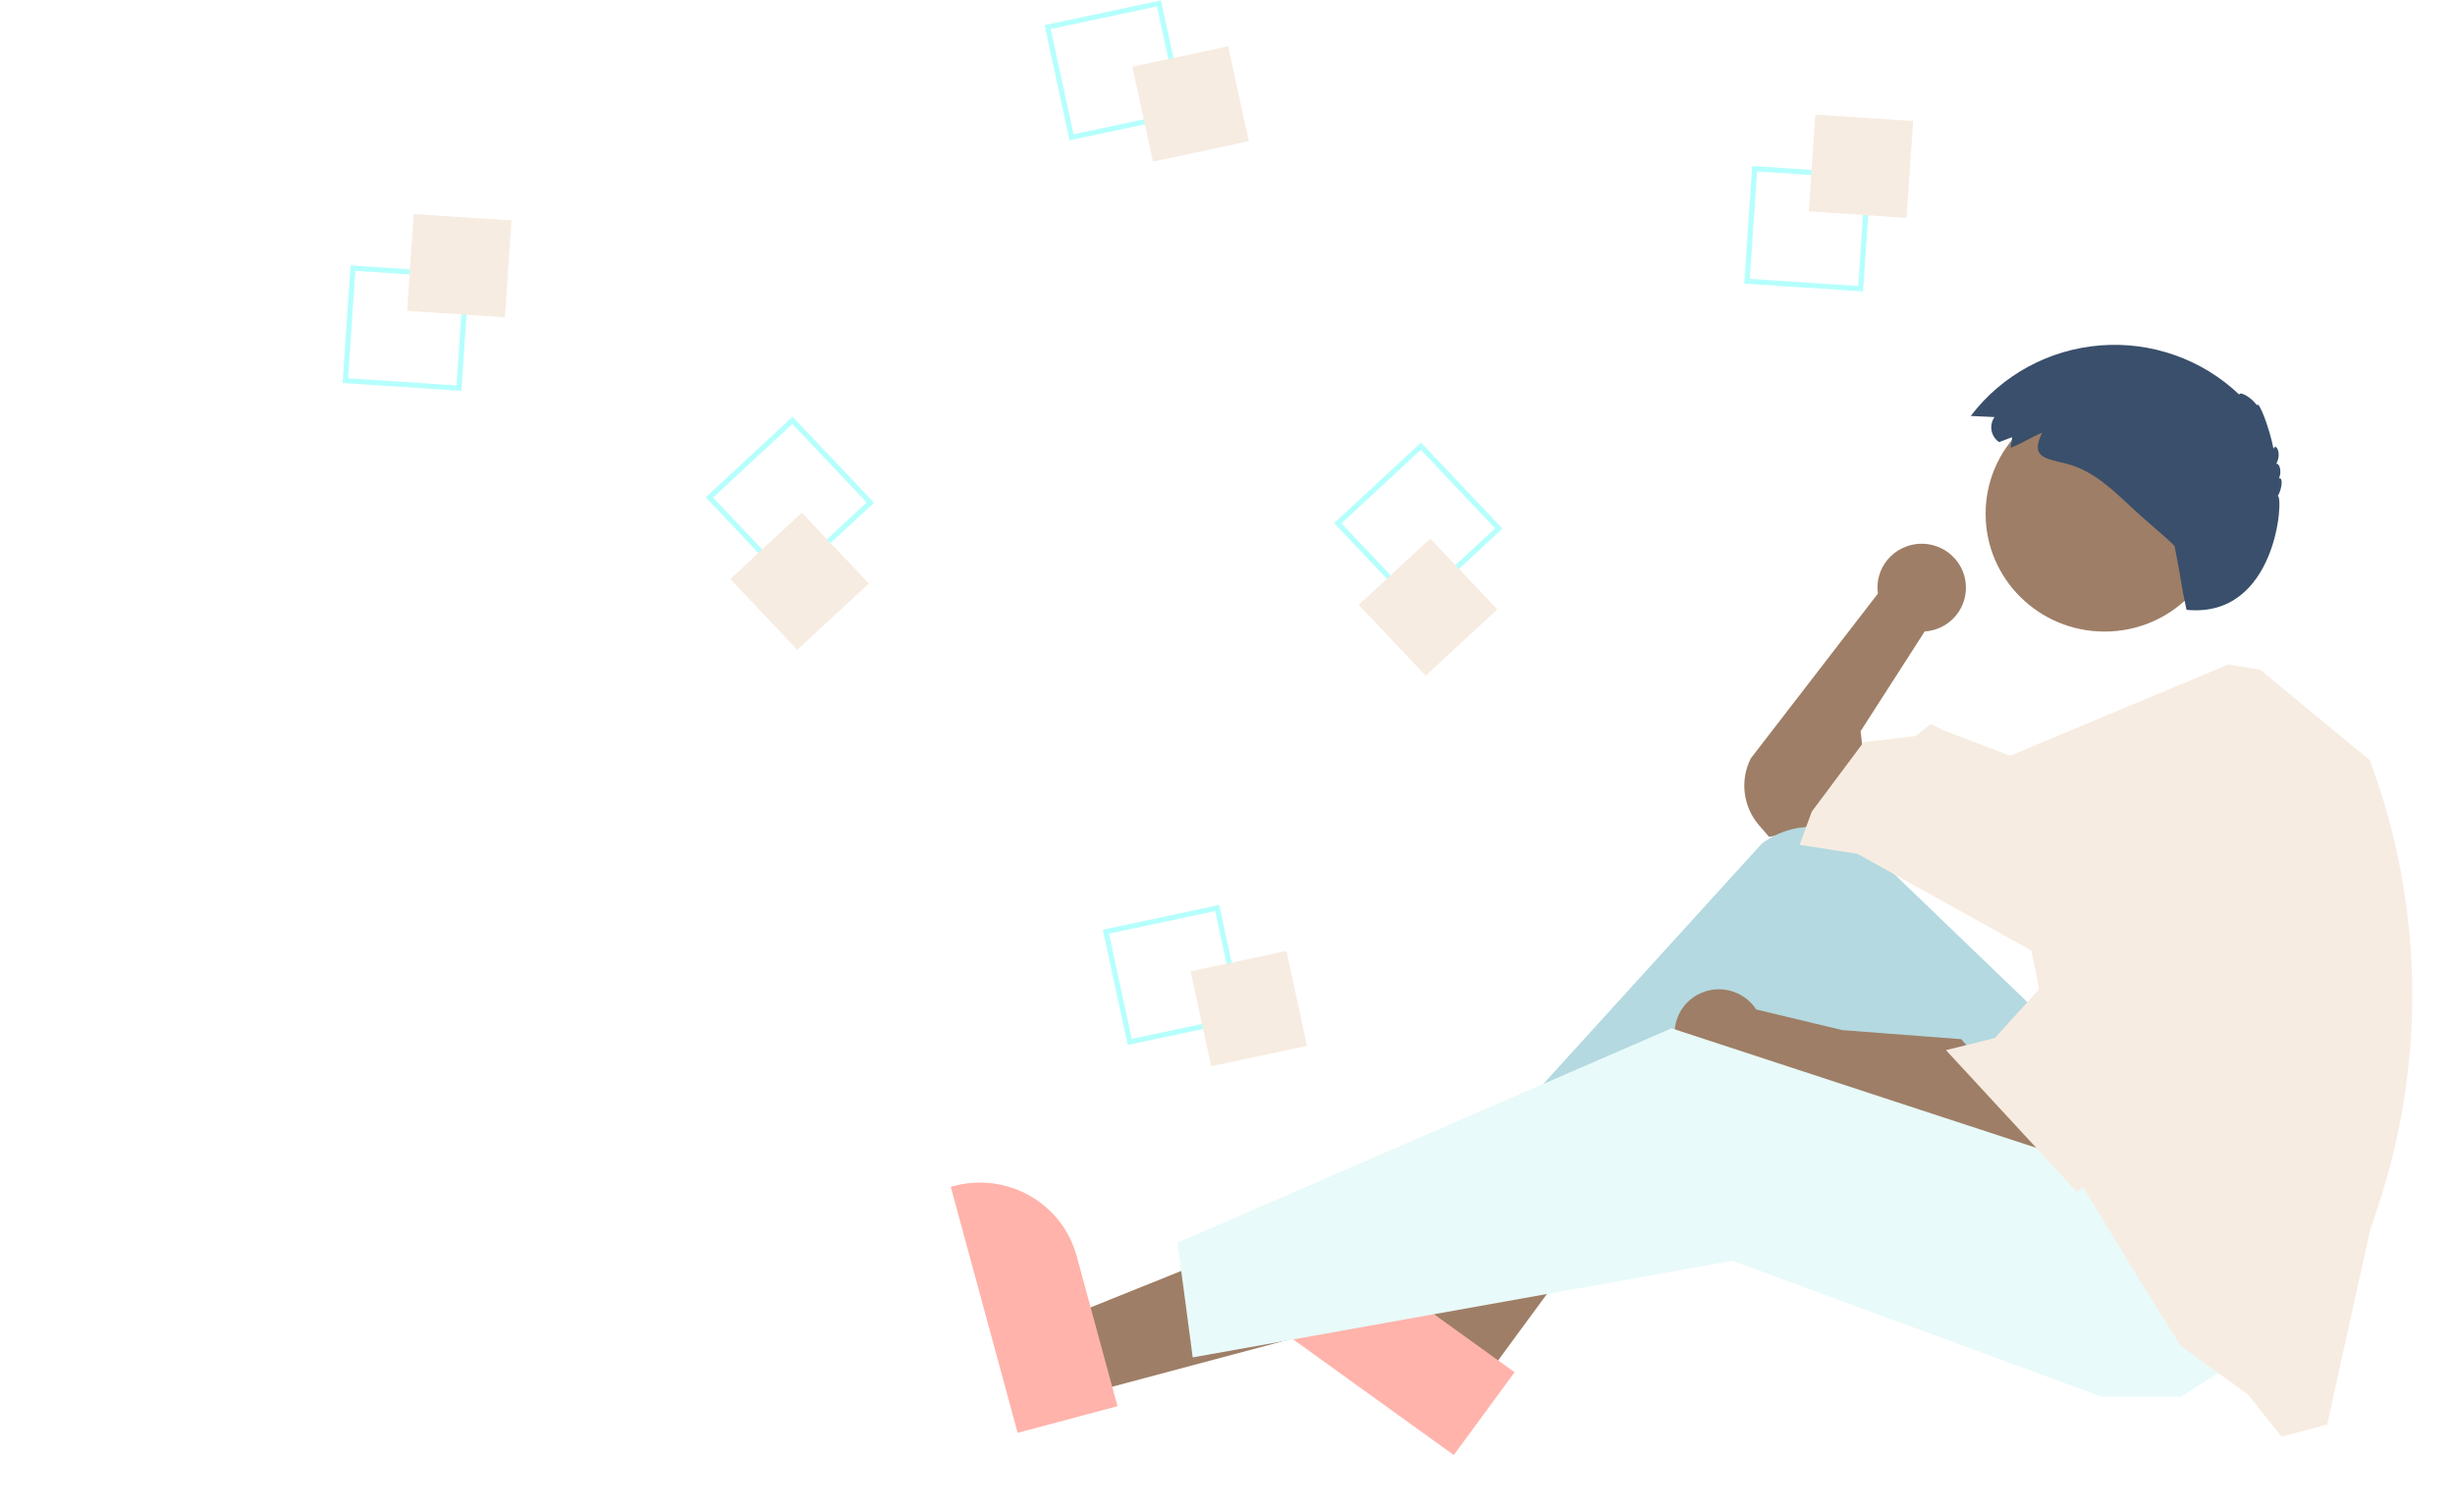 <svg width="224" height="138" viewBox="0 0 224 138" fill="none" xmlns="http://www.w3.org/2000/svg">
<g id="seated_man">
<path id="arm_b" d="M179.376 53.645C179.38 53.096 179.27 52.552 179.051 52.046C178.833 51.541 178.512 51.086 178.109 50.709C177.705 50.332 177.227 50.042 176.705 49.856C176.183 49.67 175.628 49.593 175.074 49.629C174.521 49.666 173.98 49.814 173.488 50.066C172.995 50.319 172.56 50.669 172.209 51.095C171.859 51.521 171.602 52.014 171.452 52.544C171.303 53.073 171.266 53.627 171.343 54.171L159.747 69.209C159.252 70.189 159.06 71.291 159.195 72.379C159.33 73.466 159.787 74.49 160.507 75.322L161.416 76.373L165.59 75.546L170.32 71.413L169.764 66.729L175.607 57.636L175.6 57.629C176.623 57.565 177.582 57.117 178.284 56.377C178.985 55.637 179.376 54.66 179.376 53.645Z" fill="#9E7E66"/>
<path id="leg_b" d="M135.296 126.052L129.408 121.812L143.122 97.304L151.812 103.562L135.296 126.052Z" fill="#9E7E66"/>
<path id="shoe_b" d="M132.647 132.785L113.661 119.113L113.836 118.875C115.261 116.934 117.406 115.634 119.8 115.259C122.194 114.885 124.639 115.467 126.599 116.879L126.6 116.879L138.196 125.23L132.647 132.785Z" fill="#FFB3AB"/>
<path id="pant_b" d="M185.346 91.804L170.529 77.55C169.236 76.306 167.533 75.567 165.733 75.467C163.933 75.368 162.157 75.915 160.732 77.008L132.756 107.786L135.26 111.644L161.973 93.733L180.059 117.155L197.311 108.613L185.346 91.804Z" fill="#B4D9E0"/>
<path id="arm_f" d="M178.946 94.835L168.094 94.008L160.235 92.122C159.791 91.436 159.147 90.901 158.387 90.588C157.628 90.275 156.79 90.199 155.986 90.371C155.182 90.543 154.45 90.954 153.888 91.549C153.326 92.144 152.961 92.895 152.842 93.701C152.723 94.507 152.856 95.329 153.222 96.059C153.588 96.788 154.171 97.389 154.892 97.782C155.612 98.174 156.437 98.34 157.255 98.255C158.073 98.171 158.846 97.841 159.47 97.309L159.468 97.315L164.199 99.244L184.511 106.133L187.016 104.204L178.946 94.835Z" fill="#9E7E66"/>
<path id="leg_f" d="M99.185 127.165L97.292 120.203L123.507 109.66L126.301 119.935L99.185 127.165Z" fill="#9E7E66"/>
<path id="shoe_f" d="M92.853 130.757L86.75 108.309L87.037 108.233C89.377 107.609 91.871 107.931 93.971 109.129C96.071 110.326 97.605 112.3 98.235 114.617L101.963 128.328L92.853 130.757Z" fill="#FFB3AB"/>
<g id="pant_f" filter="url(#filter0_d_529_167)">
<path d="M205.102 124.6L198.98 128.458H191.746L158.077 116.058L108.826 124.876L107.435 114.405L152.512 94.841L192.024 107.792L205.102 124.6Z" fill="#E8FAF9"/>
</g>
<g id="shirt" filter="url(#filter1_d_529_167)">
<path d="M220.103 89.795C220.103 96.281 219.071 102.726 217.045 108.894L216.232 111.368L212.337 129.003L208.163 130.105L205.102 126.248L198.981 121.839L194.529 114.675L190.711 108.376L189.52 106.408L185.346 85.742L169.486 76.924L164.199 76.098L165.312 73.067L170.042 66.729L174.772 66.178L176.164 65.076L177.277 65.627L183.412 67.967L203.305 59.645L206.215 60.116L216.232 68.382C218.793 75.237 220.104 82.487 220.103 89.795Z" fill="#F7ECE1"/>
</g>
<g id="shoulder_f" filter="url(#filter2_d_529_167)">
<path d="M195.642 72.516L187.016 88.222L182.007 93.733L177.555 94.835L189.52 107.786L206.493 92.631L217.067 85.742L195.642 72.516Z" fill="#F7ECE1"/>
</g>
<path id="face" d="M192.024 57.636C198.018 57.636 202.876 52.825 202.876 46.889C202.876 40.954 198.018 36.143 192.024 36.143C186.031 36.143 181.172 40.954 181.172 46.889C181.172 52.825 186.031 57.636 192.024 57.636Z" fill="#9E7E66"/>
<g id="hair" filter="url(#filter3_d_529_167)">
<path d="M183.584 38.899L182.408 39.347C182.229 39.227 182.076 39.074 181.958 38.896C181.839 38.718 181.757 38.518 181.716 38.308C181.676 38.099 181.677 37.883 181.72 37.674C181.764 37.465 181.848 37.266 181.969 37.09C181.975 37.08 181.982 37.071 181.988 37.062L179.815 36.961C181.21 35.122 182.984 33.596 185.018 32.486C187.053 31.376 189.302 30.707 191.618 30.522C193.933 30.337 196.262 30.641 198.45 31.414C200.638 32.187 202.635 33.412 204.309 35.006C204.408 34.669 205.487 35.325 205.927 35.991C206.075 35.442 207.086 38.096 207.444 39.972C207.609 39.347 208.246 40.356 207.688 41.323C208.041 41.272 208.201 42.167 207.928 42.666C208.314 42.486 208.249 43.555 207.83 44.27C208.381 44.221 207.783 55.473 199.504 54.653C198.928 52.031 199.09 52.194 198.411 48.822C198.096 48.489 197.75 48.187 197.404 47.885L195.536 46.252C193.364 44.354 191.388 42.01 188.495 41.301C186.506 40.813 185.249 40.703 186.333 38.484C185.354 38.889 184.439 39.49 183.452 39.866C183.465 39.556 183.603 39.209 183.584 38.899Z" fill="#394F6B"/>
</g>
<path id="square_outline_5" d="M111.239 82.587L113.521 93.104L102.901 95.363L100.619 84.847L111.239 82.587ZM112.96 92.745L110.876 83.143L101.18 85.206L103.263 94.808L112.96 92.745Z" fill="#B5FFFD"/>
<path id="square_5" d="M117.377 86.782L108.631 88.643L110.511 97.304L119.256 95.443L117.377 86.782Z" fill="#F7ECE1"/>
<path id="square_outline_4" d="M137.084 48.238L129.157 55.591L121.731 47.741L129.659 40.388L137.084 48.238ZM129.178 54.93L136.417 48.217L129.637 41.049L122.399 47.763L129.178 54.93Z" fill="#B5FFFD"/>
<path id="square_4" d="M130.5 49.144L123.971 55.199L130.086 61.664L136.615 55.609L130.5 49.144Z" fill="#F7ECE1"/>
<path id="square_outline_3" d="M159.875 15.149L170.713 15.864L169.991 26.597L159.153 25.882L159.875 15.149ZM170.21 16.3L160.315 15.647L159.656 25.446L169.551 26.099L170.21 16.3Z" fill="#B5FFFD"/>
<path id="square_3" d="M165.633 10.456L165.039 19.294L173.964 19.883L174.559 11.044L165.633 10.456Z" fill="#F7ECE1"/>
<path id="square_outline_2" d="M105.926 0.033L108.208 10.549L97.588 12.809L95.307 2.292L105.926 0.033ZM107.647 10.19L105.564 0.588L95.868 2.651L97.951 12.253L107.647 10.19Z" fill="#B5FFFD"/>
<path id="square_2" d="M112.065 4.227L103.319 6.088L105.198 14.749L113.944 12.888L112.065 4.227Z" fill="#F7ECE1"/>
<path id="square_oultine_1" d="M79.746 45.88L71.819 53.233L64.394 45.383L72.321 38.03L79.746 45.88ZM71.841 52.572L79.079 45.859L72.299 38.691L65.061 45.405L71.841 52.572Z" fill="#B5FFFD"/>
<path id="square_1" d="M73.162 46.786L66.633 52.842L72.748 59.307L79.277 53.251L73.162 46.786Z" fill="#F7ECE1"/>
<path id="square_outline_0" d="M31.984 24.221L42.822 24.936L42.1 35.668L31.262 34.953L31.984 24.221ZM42.319 25.371L32.424 24.718L31.765 34.518L41.66 35.17L42.319 25.371Z" fill="#B5FFFD"/>
<path id="square_0" d="M37.743 19.528L37.148 28.366L46.074 28.955L46.668 20.116L37.743 19.528Z" fill="#F7ECE1"/>
</g>
<defs>
<filter id="filter0_d_529_167" x="97.435" y="83.841" width="117.667" height="53.617" filterUnits="userSpaceOnUse" color-interpolation-filters="sRGB">
<feFlood flood-opacity="0" result="BackgroundImageFix"/>
<feColorMatrix in="SourceAlpha" type="matrix" values="0 0 0 0 0 0 0 0 0 0 0 0 0 0 0 0 0 0 127 0" result="hardAlpha"/>
<feOffset dy="-1"/>
<feGaussianBlur stdDeviation="5"/>
<feColorMatrix type="matrix" values="0 0 0 0 0 0 0 0 0 0 0 0 0 0 0 0 0 0 0.15 0"/>
<feBlend mode="normal" in2="BackgroundImageFix" result="effect1_dropShadow_529_167"/>
<feBlend mode="normal" in="SourceGraphic" in2="effect1_dropShadow_529_167" result="shape"/>
</filter>
<filter id="filter1_d_529_167" x="161.199" y="57.645" width="61.904" height="76.461" filterUnits="userSpaceOnUse" color-interpolation-filters="sRGB">
<feFlood flood-opacity="0" result="BackgroundImageFix"/>
<feColorMatrix in="SourceAlpha" type="matrix" values="0 0 0 0 0 0 0 0 0 0 0 0 0 0 0 0 0 0 127 0" result="hardAlpha"/>
<feOffset dy="1"/>
<feGaussianBlur stdDeviation="1.5"/>
<feComposite in2="hardAlpha" operator="out"/>
<feColorMatrix type="matrix" values="0 0 0 0 0 0 0 0 0 0 0 0 0 0 0 0 0 0 0.25 0"/>
<feBlend mode="normal" in2="BackgroundImageFix" result="effect1_dropShadow_529_167"/>
<feBlend mode="normal" in="SourceGraphic" in2="effect1_dropShadow_529_167" result="shape"/>
</filter>
<filter id="filter2_d_529_167" x="174.555" y="70.516" width="45.512" height="41.27" filterUnits="userSpaceOnUse" color-interpolation-filters="sRGB">
<feFlood flood-opacity="0" result="BackgroundImageFix"/>
<feColorMatrix in="SourceAlpha" type="matrix" values="0 0 0 0 0 0 0 0 0 0 0 0 0 0 0 0 0 0 127 0" result="hardAlpha"/>
<feOffset dy="1"/>
<feGaussianBlur stdDeviation="1.5"/>
<feComposite in2="hardAlpha" operator="out"/>
<feColorMatrix type="matrix" values="0 0 0 0 0 0 0 0 0 0 0 0 0 0 0 0 0 0 0.25 0"/>
<feBlend mode="normal" in2="BackgroundImageFix" result="effect1_dropShadow_529_167"/>
<feBlend mode="normal" in="SourceGraphic" in2="effect1_dropShadow_529_167" result="shape"/>
</filter>
<filter id="filter3_d_529_167" x="175.815" y="27.469" width="36.368" height="32.227" filterUnits="userSpaceOnUse" color-interpolation-filters="sRGB">
<feFlood flood-opacity="0" result="BackgroundImageFix"/>
<feColorMatrix in="SourceAlpha" type="matrix" values="0 0 0 0 0 0 0 0 0 0 0 0 0 0 0 0 0 0 127 0" result="hardAlpha"/>
<feOffset dy="1"/>
<feGaussianBlur stdDeviation="2"/>
<feComposite in2="hardAlpha" operator="out"/>
<feColorMatrix type="matrix" values="0 0 0 0 0 0 0 0 0 0 0 0 0 0 0 0 0 0 0.25 0"/>
<feBlend mode="normal" in2="BackgroundImageFix" result="effect1_dropShadow_529_167"/>
<feBlend mode="normal" in="SourceGraphic" in2="effect1_dropShadow_529_167" result="shape"/>
</filter>
</defs>
</svg>

